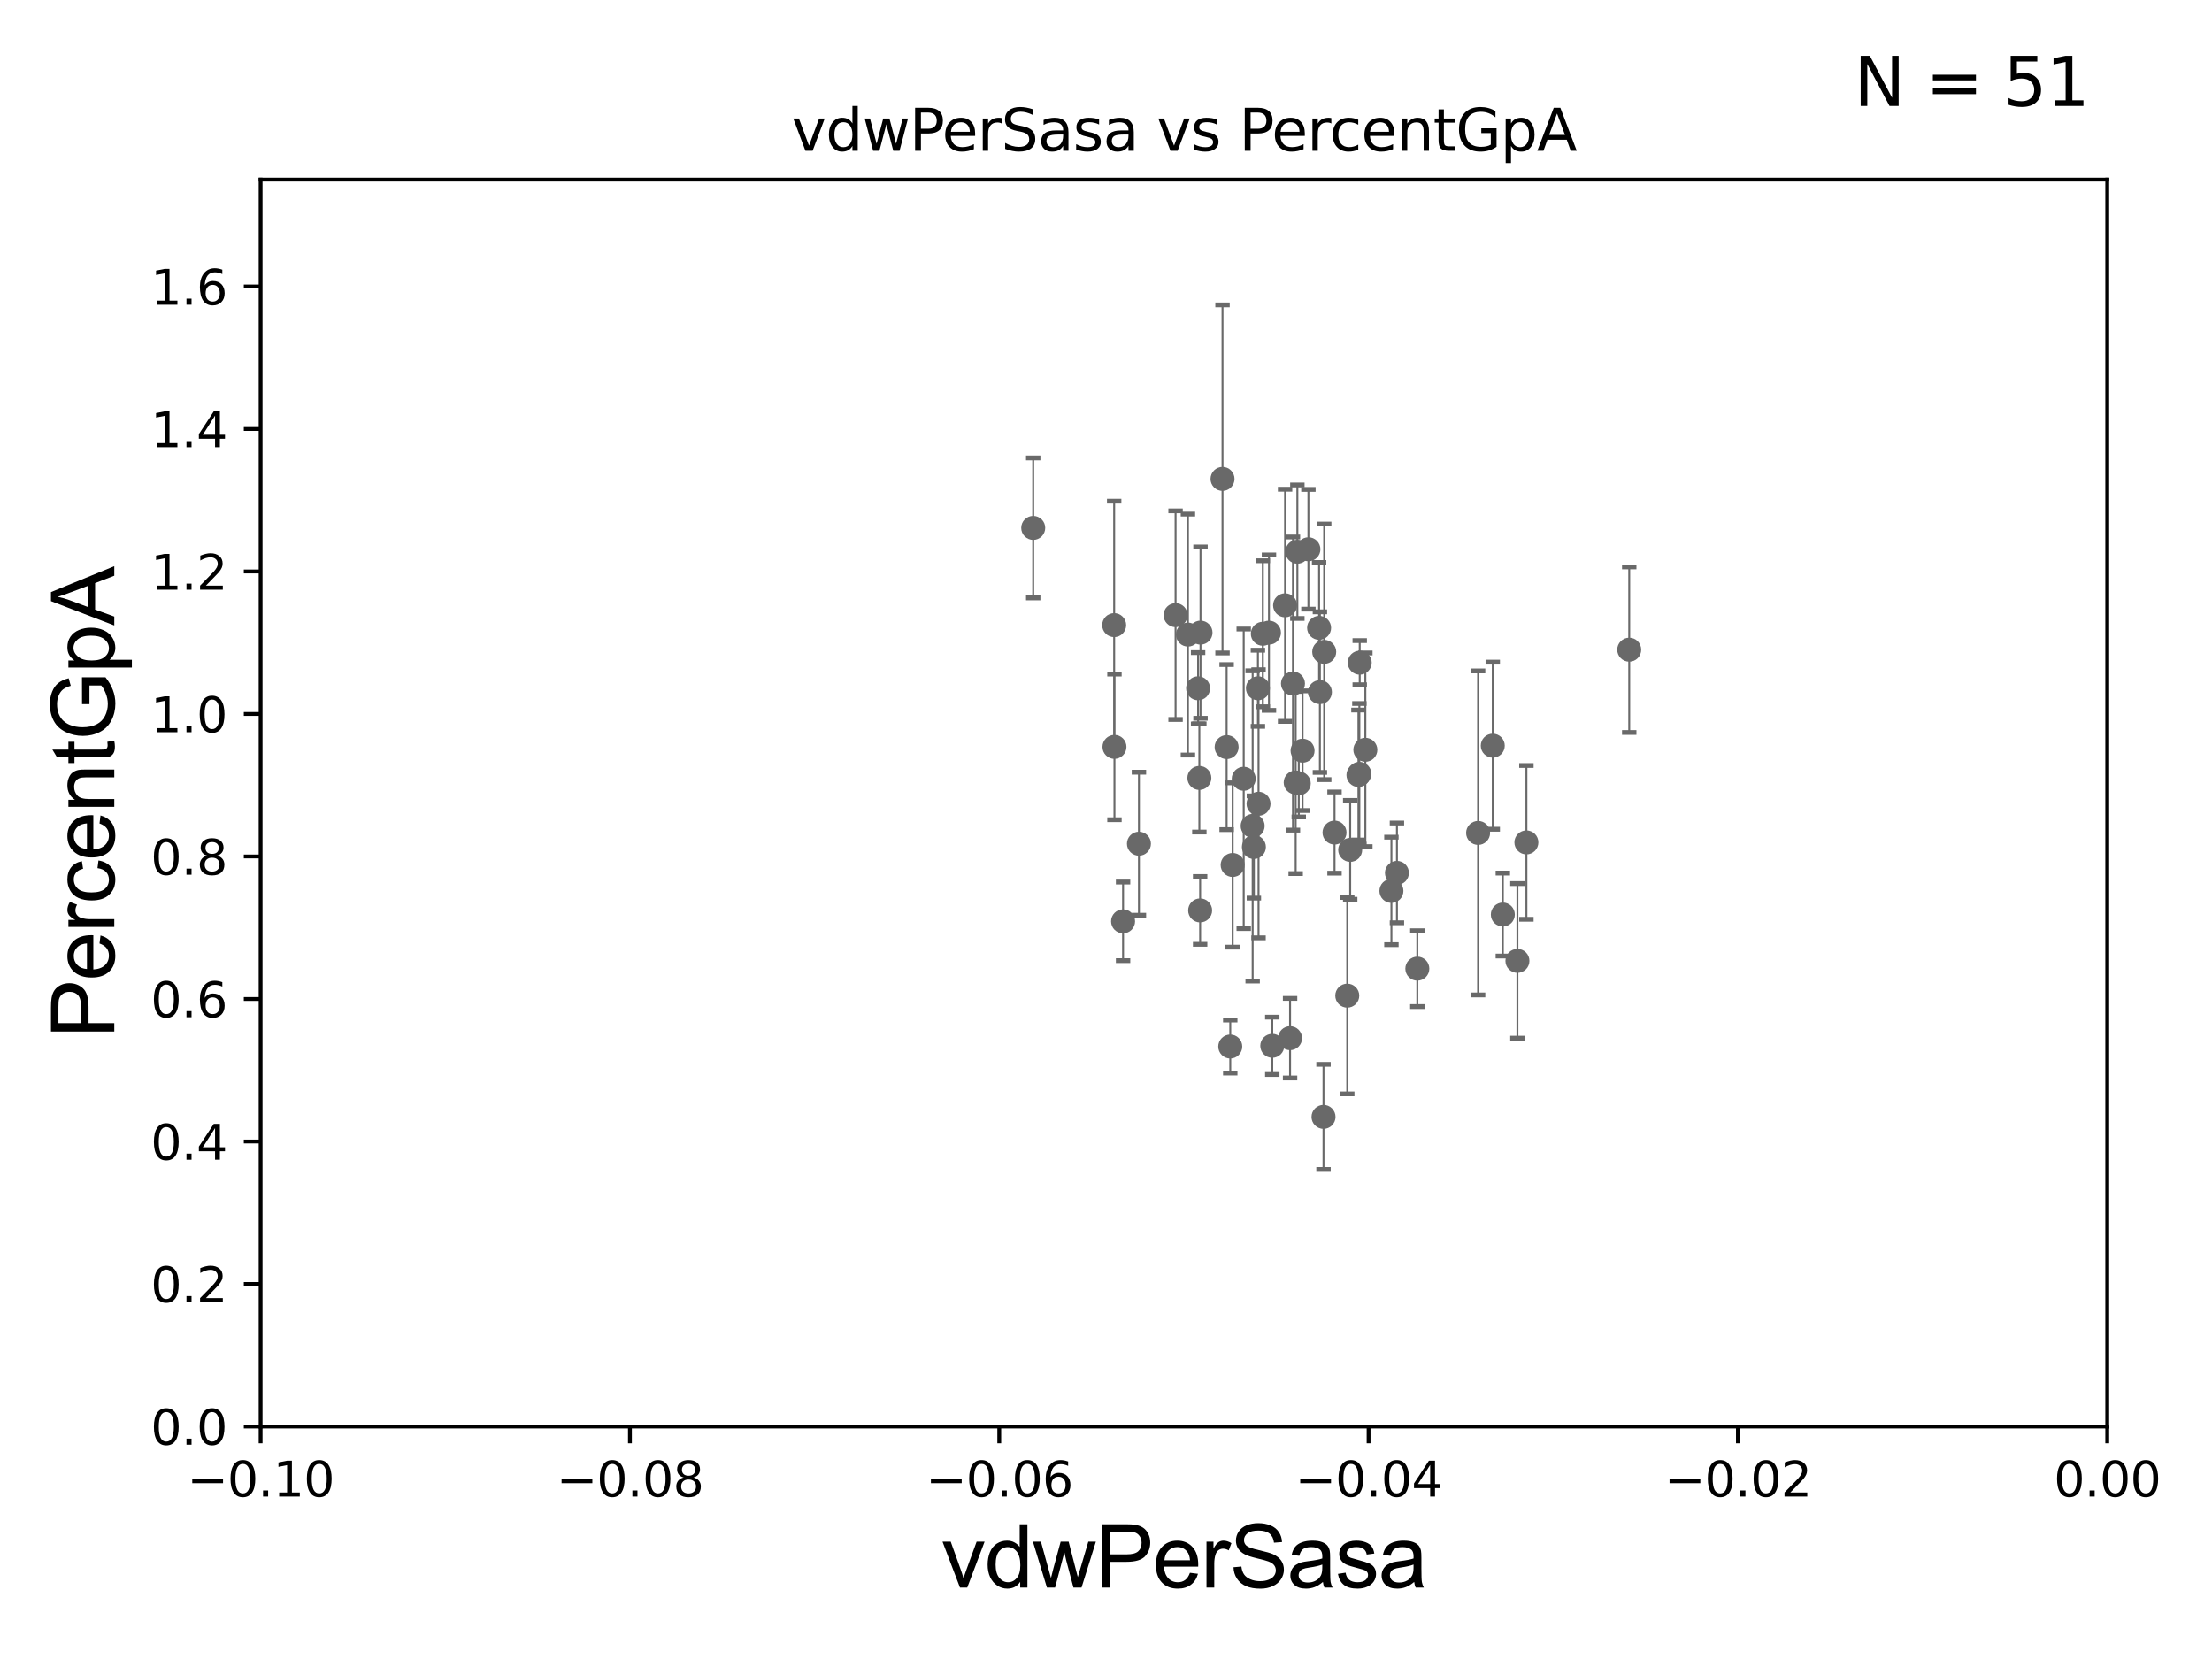 <?xml version="1.0" encoding="utf-8" standalone="no"?>
<!DOCTYPE svg PUBLIC "-//W3C//DTD SVG 1.1//EN"
  "http://www.w3.org/Graphics/SVG/1.1/DTD/svg11.dtd">
<svg xmlns:xlink="http://www.w3.org/1999/xlink" width="460.8pt" height="345.6pt" viewBox="0 0 460.8 345.6" xmlns="http://www.w3.org/2000/svg" version="1.1">
 <defs>
  <style type="text/css">*{stroke-linejoin: round; stroke-linecap: butt}</style>
 </defs>
 <g id="figure_1">
  <g id="patch_1">
   <path d="M 0 345.6 
L 460.8 345.6 
L 460.8 0 
L 0 0 
z
" style="fill: #ffffff"/>
  </g>
  <g id="axes_1">
   <g id="patch_2">
    <path d="M 54.29 297.16 
L 438.975 297.16 
L 438.975 37.411 
L 54.29 37.411 
z
" style="fill: #ffffff"/>
   </g>
   <g id="PathCollection_1">
    <defs>
     <path id="mb29afebb8b" d="M 0 1.118 
C 0.297 1.118 0.581 1 0.791 0.791 
C 1 0.581 1.118 0.297 1.118 0 
C 1.118 -0.297 1 -0.581 0.791 -0.791 
C 0.581 -1 0.297 -1.118 0 -1.118 
C -0.297 -1.118 -0.581 -1 -0.791 -0.791 
C -1 -0.581 -1.118 -0.297 -1.118 0 
C -1.118 0.297 -1 0.581 -0.791 0.791 
C -0.581 1 -0.297 1.118 0 1.118 
z
" style="stroke: #696969"/>
    </defs>
    <g clip-path="url(#pe836141c41)">
     <use xlink:href="#mb29afebb8b" x="262.049" y="143.379" style="fill: #696969; stroke: #696969"/>
     <use xlink:href="#mb29afebb8b" x="272.566" y="114.422" style="fill: #696969; stroke: #696969"/>
     <use xlink:href="#mb29afebb8b" x="261.208" y="176.448" style="fill: #696969; stroke: #696969"/>
     <use xlink:href="#mb29afebb8b" x="313.066" y="190.516" style="fill: #696969; stroke: #696969"/>
     <use xlink:href="#mb29afebb8b" x="265.038" y="217.86" style="fill: #696969; stroke: #696969"/>
     <use xlink:href="#mb29afebb8b" x="267.706" y="126.093" style="fill: #696969; stroke: #696969"/>
     <use xlink:href="#mb29afebb8b" x="269.914" y="163.003" style="fill: #696969; stroke: #696969"/>
     <use xlink:href="#mb29afebb8b" x="289.856" y="185.593" style="fill: #696969; stroke: #696969"/>
     <use xlink:href="#mb29afebb8b" x="270.555" y="163.202" style="fill: #696969; stroke: #696969"/>
     <use xlink:href="#mb29afebb8b" x="282.988" y="161.454" style="fill: #696969; stroke: #696969"/>
     <use xlink:href="#mb29afebb8b" x="249.847" y="162.059" style="fill: #696969; stroke: #696969"/>
     <use xlink:href="#mb29afebb8b" x="232.162" y="155.588" style="fill: #696969; stroke: #696969"/>
     <use xlink:href="#mb29afebb8b" x="250.01" y="189.654" style="fill: #696969; stroke: #696969"/>
     <use xlink:href="#mb29afebb8b" x="260.951" y="172.053" style="fill: #696969; stroke: #696969"/>
     <use xlink:href="#mb29afebb8b" x="307.915" y="173.512" style="fill: #696969; stroke: #696969"/>
     <use xlink:href="#mb29afebb8b" x="281.271" y="177.045" style="fill: #696969; stroke: #696969"/>
     <use xlink:href="#mb29afebb8b" x="316.106" y="200.163" style="fill: #696969; stroke: #696969"/>
     <use xlink:href="#mb29afebb8b" x="295.255" y="201.785" style="fill: #696969; stroke: #696969"/>
     <use xlink:href="#mb29afebb8b" x="284.428" y="156.194" style="fill: #696969; stroke: #696969"/>
     <use xlink:href="#mb29afebb8b" x="275.711" y="232.664" style="fill: #696969; stroke: #696969"/>
     <use xlink:href="#mb29afebb8b" x="317.977" y="175.487" style="fill: #696969; stroke: #696969"/>
     <use xlink:href="#mb29afebb8b" x="339.398" y="135.341" style="fill: #696969; stroke: #696969"/>
     <use xlink:href="#mb29afebb8b" x="310.969" y="155.338" style="fill: #696969; stroke: #696969"/>
     <use xlink:href="#mb29afebb8b" x="280.658" y="207.41" style="fill: #696969; stroke: #696969"/>
     <use xlink:href="#mb29afebb8b" x="283.254" y="138.048" style="fill: #696969; stroke: #696969"/>
     <use xlink:href="#mb29afebb8b" x="268.746" y="216.271" style="fill: #696969; stroke: #696969"/>
     <use xlink:href="#mb29afebb8b" x="274.793" y="130.79" style="fill: #696969; stroke: #696969"/>
     <use xlink:href="#mb29afebb8b" x="247.468" y="132.192" style="fill: #696969; stroke: #696969"/>
     <use xlink:href="#mb29afebb8b" x="283.182" y="161.202" style="fill: #696969; stroke: #696969"/>
     <use xlink:href="#mb29afebb8b" x="244.893" y="128.148" style="fill: #696969; stroke: #696969"/>
     <use xlink:href="#mb29afebb8b" x="249.586" y="143.381" style="fill: #696969; stroke: #696969"/>
     <use xlink:href="#mb29afebb8b" x="271.35" y="156.382" style="fill: #696969; stroke: #696969"/>
     <use xlink:href="#mb29afebb8b" x="270.264" y="114.931" style="fill: #696969; stroke: #696969"/>
     <use xlink:href="#mb29afebb8b" x="263.069" y="132.023" style="fill: #696969; stroke: #696969"/>
     <use xlink:href="#mb29afebb8b" x="215.239" y="109.972" style="fill: #696969; stroke: #696969"/>
     <use xlink:href="#mb29afebb8b" x="256.782" y="180.191" style="fill: #696969; stroke: #696969"/>
     <use xlink:href="#mb29afebb8b" x="278.004" y="173.439" style="fill: #696969; stroke: #696969"/>
     <use xlink:href="#mb29afebb8b" x="232.102" y="130.224" style="fill: #696969; stroke: #696969"/>
     <use xlink:href="#mb29afebb8b" x="262.177" y="167.44" style="fill: #696969; stroke: #696969"/>
     <use xlink:href="#mb29afebb8b" x="250.088" y="131.784" style="fill: #696969; stroke: #696969"/>
     <use xlink:href="#mb29afebb8b" x="291.007" y="181.837" style="fill: #696969; stroke: #696969"/>
     <use xlink:href="#mb29afebb8b" x="237.261" y="175.759" style="fill: #696969; stroke: #696969"/>
     <use xlink:href="#mb29afebb8b" x="256.286" y="218.008" style="fill: #696969; stroke: #696969"/>
     <use xlink:href="#mb29afebb8b" x="254.672" y="99.765" style="fill: #696969; stroke: #696969"/>
     <use xlink:href="#mb29afebb8b" x="259.089" y="162.23" style="fill: #696969; stroke: #696969"/>
     <use xlink:href="#mb29afebb8b" x="269.348" y="142.396" style="fill: #696969; stroke: #696969"/>
     <use xlink:href="#mb29afebb8b" x="233.956" y="191.928" style="fill: #696969; stroke: #696969"/>
     <use xlink:href="#mb29afebb8b" x="274.96" y="144.177" style="fill: #696969; stroke: #696969"/>
     <use xlink:href="#mb29afebb8b" x="255.53" y="155.633" style="fill: #696969; stroke: #696969"/>
     <use xlink:href="#mb29afebb8b" x="275.856" y="135.793" style="fill: #696969; stroke: #696969"/>
     <use xlink:href="#mb29afebb8b" x="264.349" y="131.79" style="fill: #696969; stroke: #696969"/>
    </g>
   </g>
   <g id="matplotlib.axis_1">
    <g id="xtick_1">
     <g id="line2d_1">
      <defs>
       <path id="mcfd589e544" d="M 0 0 
L 0 3.5 
" style="stroke: #000000; stroke-width: 0.8"/>
      </defs>
      <g>
       <use xlink:href="#mcfd589e544" x="54.29" y="297.16" style="stroke: #000000; stroke-width: 0.8"/>
      </g>
     </g>
     <g id="text_1">
      <!-- −0.10 -->
      <g transform="translate(38.967 311.758)scale(0.1 -0.1)">
       <defs>
        <path id="DejaVuSans-2212" d="M 678 2272 
L 4684 2272 
L 4684 1741 
L 678 1741 
L 678 2272 
z
" transform="scale(0.016)"/>
        <path id="DejaVuSans-30" d="M 2034 4250 
Q 1547 4250 1301 3770 
Q 1056 3291 1056 2328 
Q 1056 1369 1301 889 
Q 1547 409 2034 409 
Q 2525 409 2770 889 
Q 3016 1369 3016 2328 
Q 3016 3291 2770 3770 
Q 2525 4250 2034 4250 
z
M 2034 4750 
Q 2819 4750 3233 4129 
Q 3647 3509 3647 2328 
Q 3647 1150 3233 529 
Q 2819 -91 2034 -91 
Q 1250 -91 836 529 
Q 422 1150 422 2328 
Q 422 3509 836 4129 
Q 1250 4750 2034 4750 
z
" transform="scale(0.016)"/>
        <path id="DejaVuSans-2e" d="M 684 794 
L 1344 794 
L 1344 0 
L 684 0 
L 684 794 
z
" transform="scale(0.016)"/>
        <path id="DejaVuSans-31" d="M 794 531 
L 1825 531 
L 1825 4091 
L 703 3866 
L 703 4441 
L 1819 4666 
L 2450 4666 
L 2450 531 
L 3481 531 
L 3481 0 
L 794 0 
L 794 531 
z
" transform="scale(0.016)"/>
       </defs>
       <use xlink:href="#DejaVuSans-2212"/>
       <use xlink:href="#DejaVuSans-30" x="83.789"/>
       <use xlink:href="#DejaVuSans-2e" x="147.412"/>
       <use xlink:href="#DejaVuSans-31" x="179.199"/>
       <use xlink:href="#DejaVuSans-30" x="242.822"/>
      </g>
     </g>
    </g>
    <g id="xtick_2">
     <g id="line2d_2">
      <g>
       <use xlink:href="#mcfd589e544" x="131.227" y="297.16" style="stroke: #000000; stroke-width: 0.8"/>
      </g>
     </g>
     <g id="text_2">
      <!-- −0.08 -->
      <g transform="translate(115.904 311.758)scale(0.1 -0.1)">
       <defs>
        <path id="DejaVuSans-38" d="M 2034 2216 
Q 1584 2216 1326 1975 
Q 1069 1734 1069 1313 
Q 1069 891 1326 650 
Q 1584 409 2034 409 
Q 2484 409 2743 651 
Q 3003 894 3003 1313 
Q 3003 1734 2745 1975 
Q 2488 2216 2034 2216 
z
M 1403 2484 
Q 997 2584 770 2862 
Q 544 3141 544 3541 
Q 544 4100 942 4425 
Q 1341 4750 2034 4750 
Q 2731 4750 3128 4425 
Q 3525 4100 3525 3541 
Q 3525 3141 3298 2862 
Q 3072 2584 2669 2484 
Q 3125 2378 3379 2068 
Q 3634 1759 3634 1313 
Q 3634 634 3220 271 
Q 2806 -91 2034 -91 
Q 1263 -91 848 271 
Q 434 634 434 1313 
Q 434 1759 690 2068 
Q 947 2378 1403 2484 
z
M 1172 3481 
Q 1172 3119 1398 2916 
Q 1625 2713 2034 2713 
Q 2441 2713 2670 2916 
Q 2900 3119 2900 3481 
Q 2900 3844 2670 4047 
Q 2441 4250 2034 4250 
Q 1625 4250 1398 4047 
Q 1172 3844 1172 3481 
z
" transform="scale(0.016)"/>
       </defs>
       <use xlink:href="#DejaVuSans-2212"/>
       <use xlink:href="#DejaVuSans-30" x="83.789"/>
       <use xlink:href="#DejaVuSans-2e" x="147.412"/>
       <use xlink:href="#DejaVuSans-30" x="179.199"/>
       <use xlink:href="#DejaVuSans-38" x="242.822"/>
      </g>
     </g>
    </g>
    <g id="xtick_3">
     <g id="line2d_3">
      <g>
       <use xlink:href="#mcfd589e544" x="208.164" y="297.16" style="stroke: #000000; stroke-width: 0.8"/>
      </g>
     </g>
     <g id="text_3">
      <!-- −0.06 -->
      <g transform="translate(192.841 311.758)scale(0.1 -0.1)">
       <defs>
        <path id="DejaVuSans-36" d="M 2113 2584 
Q 1688 2584 1439 2293 
Q 1191 2003 1191 1497 
Q 1191 994 1439 701 
Q 1688 409 2113 409 
Q 2538 409 2786 701 
Q 3034 994 3034 1497 
Q 3034 2003 2786 2293 
Q 2538 2584 2113 2584 
z
M 3366 4563 
L 3366 3988 
Q 3128 4100 2886 4159 
Q 2644 4219 2406 4219 
Q 1781 4219 1451 3797 
Q 1122 3375 1075 2522 
Q 1259 2794 1537 2939 
Q 1816 3084 2150 3084 
Q 2853 3084 3261 2657 
Q 3669 2231 3669 1497 
Q 3669 778 3244 343 
Q 2819 -91 2113 -91 
Q 1303 -91 875 529 
Q 447 1150 447 2328 
Q 447 3434 972 4092 
Q 1497 4750 2381 4750 
Q 2619 4750 2861 4703 
Q 3103 4656 3366 4563 
z
" transform="scale(0.016)"/>
       </defs>
       <use xlink:href="#DejaVuSans-2212"/>
       <use xlink:href="#DejaVuSans-30" x="83.789"/>
       <use xlink:href="#DejaVuSans-2e" x="147.412"/>
       <use xlink:href="#DejaVuSans-30" x="179.199"/>
       <use xlink:href="#DejaVuSans-36" x="242.822"/>
      </g>
     </g>
    </g>
    <g id="xtick_4">
     <g id="line2d_4">
      <g>
       <use xlink:href="#mcfd589e544" x="285.101" y="297.16" style="stroke: #000000; stroke-width: 0.8"/>
      </g>
     </g>
     <g id="text_4">
      <!-- −0.04 -->
      <g transform="translate(269.778 311.758)scale(0.1 -0.1)">
       <defs>
        <path id="DejaVuSans-34" d="M 2419 4116 
L 825 1625 
L 2419 1625 
L 2419 4116 
z
M 2253 4666 
L 3047 4666 
L 3047 1625 
L 3713 1625 
L 3713 1100 
L 3047 1100 
L 3047 0 
L 2419 0 
L 2419 1100 
L 313 1100 
L 313 1709 
L 2253 4666 
z
" transform="scale(0.016)"/>
       </defs>
       <use xlink:href="#DejaVuSans-2212"/>
       <use xlink:href="#DejaVuSans-30" x="83.789"/>
       <use xlink:href="#DejaVuSans-2e" x="147.412"/>
       <use xlink:href="#DejaVuSans-30" x="179.199"/>
       <use xlink:href="#DejaVuSans-34" x="242.822"/>
      </g>
     </g>
    </g>
    <g id="xtick_5">
     <g id="line2d_5">
      <g>
       <use xlink:href="#mcfd589e544" x="362.038" y="297.16" style="stroke: #000000; stroke-width: 0.8"/>
      </g>
     </g>
     <g id="text_5">
      <!-- −0.02 -->
      <g transform="translate(346.715 311.758)scale(0.1 -0.1)">
       <defs>
        <path id="DejaVuSans-32" d="M 1228 531 
L 3431 531 
L 3431 0 
L 469 0 
L 469 531 
Q 828 903 1448 1529 
Q 2069 2156 2228 2338 
Q 2531 2678 2651 2914 
Q 2772 3150 2772 3378 
Q 2772 3750 2511 3984 
Q 2250 4219 1831 4219 
Q 1534 4219 1204 4116 
Q 875 4013 500 3803 
L 500 4441 
Q 881 4594 1212 4672 
Q 1544 4750 1819 4750 
Q 2544 4750 2975 4387 
Q 3406 4025 3406 3419 
Q 3406 3131 3298 2873 
Q 3191 2616 2906 2266 
Q 2828 2175 2409 1742 
Q 1991 1309 1228 531 
z
" transform="scale(0.016)"/>
       </defs>
       <use xlink:href="#DejaVuSans-2212"/>
       <use xlink:href="#DejaVuSans-30" x="83.789"/>
       <use xlink:href="#DejaVuSans-2e" x="147.412"/>
       <use xlink:href="#DejaVuSans-30" x="179.199"/>
       <use xlink:href="#DejaVuSans-32" x="242.822"/>
      </g>
     </g>
    </g>
    <g id="xtick_6">
     <g id="line2d_6">
      <g>
       <use xlink:href="#mcfd589e544" x="438.975" y="297.16" style="stroke: #000000; stroke-width: 0.8"/>
      </g>
     </g>
     <g id="text_6">
      <!-- 0.00 -->
      <g transform="translate(427.842 311.758)scale(0.1 -0.1)">
       <use xlink:href="#DejaVuSans-30"/>
       <use xlink:href="#DejaVuSans-2e" x="63.623"/>
       <use xlink:href="#DejaVuSans-30" x="95.41"/>
       <use xlink:href="#DejaVuSans-30" x="159.033"/>
      </g>
     </g>
    </g>
    <g id="text_7">
     <!-- vdwPerSasa -->
     <g transform="translate(196.11 330.722)scale(0.18 -0.18)">
      <defs>
       <path id="ArialMT-76" d="M 1344 0 
L 81 3319 
L 675 3319 
L 1388 1331 
Q 1503 1009 1600 663 
Q 1675 925 1809 1294 
L 2547 3319 
L 3125 3319 
L 1869 0 
L 1344 0 
z
" transform="scale(0.016)"/>
       <path id="ArialMT-64" d="M 2575 0 
L 2575 419 
Q 2259 -75 1647 -75 
Q 1250 -75 917 144 
Q 584 363 401 755 
Q 219 1147 219 1656 
Q 219 2153 384 2558 
Q 550 2963 881 3178 
Q 1213 3394 1622 3394 
Q 1922 3394 2156 3267 
Q 2391 3141 2538 2938 
L 2538 4581 
L 3097 4581 
L 3097 0 
L 2575 0 
z
M 797 1656 
Q 797 1019 1065 703 
Q 1334 388 1700 388 
Q 2069 388 2326 689 
Q 2584 991 2584 1609 
Q 2584 2291 2321 2609 
Q 2059 2928 1675 2928 
Q 1300 2928 1048 2622 
Q 797 2316 797 1656 
z
" transform="scale(0.016)"/>
       <path id="ArialMT-77" d="M 1034 0 
L 19 3319 
L 600 3319 
L 1128 1403 
L 1325 691 
Q 1338 744 1497 1375 
L 2025 3319 
L 2603 3319 
L 3100 1394 
L 3266 759 
L 3456 1400 
L 4025 3319 
L 4572 3319 
L 3534 0 
L 2950 0 
L 2422 1988 
L 2294 2553 
L 1622 0 
L 1034 0 
z
" transform="scale(0.016)"/>
       <path id="ArialMT-50" d="M 494 0 
L 494 4581 
L 2222 4581 
Q 2678 4581 2919 4538 
Q 3256 4481 3484 4323 
Q 3713 4166 3852 3881 
Q 3991 3597 3991 3256 
Q 3991 2672 3619 2267 
Q 3247 1863 2275 1863 
L 1100 1863 
L 1100 0 
L 494 0 
z
M 1100 2403 
L 2284 2403 
Q 2872 2403 3119 2622 
Q 3366 2841 3366 3238 
Q 3366 3525 3220 3729 
Q 3075 3934 2838 4000 
Q 2684 4041 2272 4041 
L 1100 4041 
L 1100 2403 
z
" transform="scale(0.016)"/>
       <path id="ArialMT-65" d="M 2694 1069 
L 3275 997 
Q 3138 488 2766 206 
Q 2394 -75 1816 -75 
Q 1088 -75 661 373 
Q 234 822 234 1631 
Q 234 2469 665 2931 
Q 1097 3394 1784 3394 
Q 2450 3394 2872 2941 
Q 3294 2488 3294 1666 
Q 3294 1616 3291 1516 
L 816 1516 
Q 847 969 1125 678 
Q 1403 388 1819 388 
Q 2128 388 2347 550 
Q 2566 713 2694 1069 
z
M 847 1978 
L 2700 1978 
Q 2663 2397 2488 2606 
Q 2219 2931 1791 2931 
Q 1403 2931 1139 2672 
Q 875 2413 847 1978 
z
" transform="scale(0.016)"/>
       <path id="ArialMT-72" d="M 416 0 
L 416 3319 
L 922 3319 
L 922 2816 
Q 1116 3169 1280 3281 
Q 1444 3394 1641 3394 
Q 1925 3394 2219 3213 
L 2025 2691 
Q 1819 2813 1613 2813 
Q 1428 2813 1281 2702 
Q 1134 2591 1072 2394 
Q 978 2094 978 1738 
L 978 0 
L 416 0 
z
" transform="scale(0.016)"/>
       <path id="ArialMT-53" d="M 288 1472 
L 859 1522 
Q 900 1178 1048 958 
Q 1197 738 1509 602 
Q 1822 466 2213 466 
Q 2559 466 2825 569 
Q 3091 672 3220 851 
Q 3350 1031 3350 1244 
Q 3350 1459 3225 1620 
Q 3100 1781 2813 1891 
Q 2628 1963 1997 2114 
Q 1366 2266 1113 2400 
Q 784 2572 623 2826 
Q 463 3081 463 3397 
Q 463 3744 659 4045 
Q 856 4347 1234 4503 
Q 1613 4659 2075 4659 
Q 2584 4659 2973 4495 
Q 3363 4331 3572 4012 
Q 3781 3694 3797 3291 
L 3216 3247 
Q 3169 3681 2898 3903 
Q 2628 4125 2100 4125 
Q 1550 4125 1298 3923 
Q 1047 3722 1047 3438 
Q 1047 3191 1225 3031 
Q 1400 2872 2139 2705 
Q 2878 2538 3153 2413 
Q 3553 2228 3743 1945 
Q 3934 1663 3934 1294 
Q 3934 928 3725 604 
Q 3516 281 3123 101 
Q 2731 -78 2241 -78 
Q 1619 -78 1198 103 
Q 778 284 539 648 
Q 300 1013 288 1472 
z
" transform="scale(0.016)"/>
       <path id="ArialMT-61" d="M 2588 409 
Q 2275 144 1986 34 
Q 1697 -75 1366 -75 
Q 819 -75 525 192 
Q 231 459 231 875 
Q 231 1119 342 1320 
Q 453 1522 633 1644 
Q 813 1766 1038 1828 
Q 1203 1872 1538 1913 
Q 2219 1994 2541 2106 
Q 2544 2222 2544 2253 
Q 2544 2597 2384 2738 
Q 2169 2928 1744 2928 
Q 1347 2928 1158 2789 
Q 969 2650 878 2297 
L 328 2372 
Q 403 2725 575 2942 
Q 747 3159 1072 3276 
Q 1397 3394 1825 3394 
Q 2250 3394 2515 3294 
Q 2781 3194 2906 3042 
Q 3031 2891 3081 2659 
Q 3109 2516 3109 2141 
L 3109 1391 
Q 3109 606 3145 398 
Q 3181 191 3288 0 
L 2700 0 
Q 2613 175 2588 409 
z
M 2541 1666 
Q 2234 1541 1622 1453 
Q 1275 1403 1131 1340 
Q 988 1278 909 1158 
Q 831 1038 831 891 
Q 831 666 1001 516 
Q 1172 366 1500 366 
Q 1825 366 2078 508 
Q 2331 650 2450 897 
Q 2541 1088 2541 1459 
L 2541 1666 
z
" transform="scale(0.016)"/>
       <path id="ArialMT-73" d="M 197 991 
L 753 1078 
Q 800 744 1014 566 
Q 1228 388 1613 388 
Q 2000 388 2187 545 
Q 2375 703 2375 916 
Q 2375 1106 2209 1216 
Q 2094 1291 1634 1406 
Q 1016 1563 777 1677 
Q 538 1791 414 1992 
Q 291 2194 291 2438 
Q 291 2659 392 2848 
Q 494 3038 669 3163 
Q 800 3259 1026 3326 
Q 1253 3394 1513 3394 
Q 1903 3394 2198 3281 
Q 2494 3169 2634 2976 
Q 2775 2784 2828 2463 
L 2278 2388 
Q 2241 2644 2061 2787 
Q 1881 2931 1553 2931 
Q 1166 2931 1000 2803 
Q 834 2675 834 2503 
Q 834 2394 903 2306 
Q 972 2216 1119 2156 
Q 1203 2125 1616 2013 
Q 2213 1853 2448 1751 
Q 2684 1650 2818 1456 
Q 2953 1263 2953 975 
Q 2953 694 2789 445 
Q 2625 197 2315 61 
Q 2006 -75 1616 -75 
Q 969 -75 630 194 
Q 291 463 197 991 
z
" transform="scale(0.016)"/>
      </defs>
      <use xlink:href="#ArialMT-76"/>
      <use xlink:href="#ArialMT-64" x="50"/>
      <use xlink:href="#ArialMT-77" x="105.615"/>
      <use xlink:href="#ArialMT-50" x="177.832"/>
      <use xlink:href="#ArialMT-65" x="244.531"/>
      <use xlink:href="#ArialMT-72" x="300.146"/>
      <use xlink:href="#ArialMT-53" x="333.447"/>
      <use xlink:href="#ArialMT-61" x="400.146"/>
      <use xlink:href="#ArialMT-73" x="455.762"/>
      <use xlink:href="#ArialMT-61" x="505.762"/>
     </g>
    </g>
   </g>
   <g id="matplotlib.axis_2">
    <g id="ytick_1">
     <g id="line2d_7">
      <defs>
       <path id="m1c20fc3053" d="M 0 0 
L -3.5 0 
" style="stroke: #000000; stroke-width: 0.8"/>
      </defs>
      <g>
       <use xlink:href="#m1c20fc3053" x="54.29" y="297.16" style="stroke: #000000; stroke-width: 0.8"/>
      </g>
     </g>
     <g id="text_8">
      <!-- 0.0 -->
      <g transform="translate(31.387 300.959)scale(0.1 -0.1)">
       <use xlink:href="#DejaVuSans-30"/>
       <use xlink:href="#DejaVuSans-2e" x="63.623"/>
       <use xlink:href="#DejaVuSans-30" x="95.41"/>
      </g>
     </g>
    </g>
    <g id="ytick_2">
     <g id="line2d_8">
      <g>
       <use xlink:href="#m1c20fc3053" x="54.29" y="267.474" style="stroke: #000000; stroke-width: 0.8"/>
      </g>
     </g>
     <g id="text_9">
      <!-- 0.2 -->
      <g transform="translate(31.387 271.274)scale(0.1 -0.1)">
       <use xlink:href="#DejaVuSans-30"/>
       <use xlink:href="#DejaVuSans-2e" x="63.623"/>
       <use xlink:href="#DejaVuSans-32" x="95.41"/>
      </g>
     </g>
    </g>
    <g id="ytick_3">
     <g id="line2d_9">
      <g>
       <use xlink:href="#m1c20fc3053" x="54.29" y="237.789" style="stroke: #000000; stroke-width: 0.8"/>
      </g>
     </g>
     <g id="text_10">
      <!-- 0.4 -->
      <g transform="translate(31.387 241.588)scale(0.1 -0.1)">
       <use xlink:href="#DejaVuSans-30"/>
       <use xlink:href="#DejaVuSans-2e" x="63.623"/>
       <use xlink:href="#DejaVuSans-34" x="95.41"/>
      </g>
     </g>
    </g>
    <g id="ytick_4">
     <g id="line2d_10">
      <g>
       <use xlink:href="#m1c20fc3053" x="54.29" y="208.103" style="stroke: #000000; stroke-width: 0.8"/>
      </g>
     </g>
     <g id="text_11">
      <!-- 0.6 -->
      <g transform="translate(31.387 211.902)scale(0.1 -0.1)">
       <use xlink:href="#DejaVuSans-30"/>
       <use xlink:href="#DejaVuSans-2e" x="63.623"/>
       <use xlink:href="#DejaVuSans-36" x="95.41"/>
      </g>
     </g>
    </g>
    <g id="ytick_5">
     <g id="line2d_11">
      <g>
       <use xlink:href="#m1c20fc3053" x="54.29" y="178.418" style="stroke: #000000; stroke-width: 0.8"/>
      </g>
     </g>
     <g id="text_12">
      <!-- 0.8 -->
      <g transform="translate(31.387 182.217)scale(0.1 -0.1)">
       <use xlink:href="#DejaVuSans-30"/>
       <use xlink:href="#DejaVuSans-2e" x="63.623"/>
       <use xlink:href="#DejaVuSans-38" x="95.41"/>
      </g>
     </g>
    </g>
    <g id="ytick_6">
     <g id="line2d_12">
      <g>
       <use xlink:href="#m1c20fc3053" x="54.29" y="148.732" style="stroke: #000000; stroke-width: 0.8"/>
      </g>
     </g>
     <g id="text_13">
      <!-- 1.0 -->
      <g transform="translate(31.387 152.531)scale(0.1 -0.1)">
       <use xlink:href="#DejaVuSans-31"/>
       <use xlink:href="#DejaVuSans-2e" x="63.623"/>
       <use xlink:href="#DejaVuSans-30" x="95.41"/>
      </g>
     </g>
    </g>
    <g id="ytick_7">
     <g id="line2d_13">
      <g>
       <use xlink:href="#m1c20fc3053" x="54.29" y="119.047" style="stroke: #000000; stroke-width: 0.8"/>
      </g>
     </g>
     <g id="text_14">
      <!-- 1.2 -->
      <g transform="translate(31.387 122.846)scale(0.1 -0.1)">
       <use xlink:href="#DejaVuSans-31"/>
       <use xlink:href="#DejaVuSans-2e" x="63.623"/>
       <use xlink:href="#DejaVuSans-32" x="95.41"/>
      </g>
     </g>
    </g>
    <g id="ytick_8">
     <g id="line2d_14">
      <g>
       <use xlink:href="#m1c20fc3053" x="54.29" y="89.361" style="stroke: #000000; stroke-width: 0.8"/>
      </g>
     </g>
     <g id="text_15">
      <!-- 1.4 -->
      <g transform="translate(31.387 93.16)scale(0.1 -0.1)">
       <use xlink:href="#DejaVuSans-31"/>
       <use xlink:href="#DejaVuSans-2e" x="63.623"/>
       <use xlink:href="#DejaVuSans-34" x="95.41"/>
      </g>
     </g>
    </g>
    <g id="ytick_9">
     <g id="line2d_15">
      <g>
       <use xlink:href="#m1c20fc3053" x="54.29" y="59.675" style="stroke: #000000; stroke-width: 0.8"/>
      </g>
     </g>
     <g id="text_16">
      <!-- 1.6 -->
      <g transform="translate(31.387 63.475)scale(0.1 -0.1)">
       <use xlink:href="#DejaVuSans-31"/>
       <use xlink:href="#DejaVuSans-2e" x="63.623"/>
       <use xlink:href="#DejaVuSans-36" x="95.41"/>
      </g>
     </g>
    </g>
    <g id="text_17">
     <!-- PercentGpA -->
     <g transform="translate(23.809 216.309)rotate(-90)scale(0.18 -0.18)">
      <defs>
       <path id="ArialMT-63" d="M 2588 1216 
L 3141 1144 
Q 3050 572 2676 248 
Q 2303 -75 1759 -75 
Q 1078 -75 664 370 
Q 250 816 250 1647 
Q 250 2184 428 2587 
Q 606 2991 970 3192 
Q 1334 3394 1763 3394 
Q 2303 3394 2647 3120 
Q 2991 2847 3088 2344 
L 2541 2259 
Q 2463 2594 2264 2762 
Q 2066 2931 1784 2931 
Q 1359 2931 1093 2626 
Q 828 2322 828 1663 
Q 828 994 1084 691 
Q 1341 388 1753 388 
Q 2084 388 2306 591 
Q 2528 794 2588 1216 
z
" transform="scale(0.016)"/>
       <path id="ArialMT-6e" d="M 422 0 
L 422 3319 
L 928 3319 
L 928 2847 
Q 1294 3394 1984 3394 
Q 2284 3394 2536 3286 
Q 2788 3178 2913 3003 
Q 3038 2828 3088 2588 
Q 3119 2431 3119 2041 
L 3119 0 
L 2556 0 
L 2556 2019 
Q 2556 2363 2490 2533 
Q 2425 2703 2258 2804 
Q 2091 2906 1866 2906 
Q 1506 2906 1245 2678 
Q 984 2450 984 1813 
L 984 0 
L 422 0 
z
" transform="scale(0.016)"/>
       <path id="ArialMT-74" d="M 1650 503 
L 1731 6 
Q 1494 -44 1306 -44 
Q 1000 -44 831 53 
Q 663 150 594 308 
Q 525 466 525 972 
L 525 2881 
L 113 2881 
L 113 3319 
L 525 3319 
L 525 4141 
L 1084 4478 
L 1084 3319 
L 1650 3319 
L 1650 2881 
L 1084 2881 
L 1084 941 
Q 1084 700 1114 631 
Q 1144 563 1211 522 
Q 1278 481 1403 481 
Q 1497 481 1650 503 
z
" transform="scale(0.016)"/>
       <path id="ArialMT-47" d="M 2638 1797 
L 2638 2334 
L 4578 2338 
L 4578 638 
Q 4131 281 3656 101 
Q 3181 -78 2681 -78 
Q 2006 -78 1454 211 
Q 903 500 622 1047 
Q 341 1594 341 2269 
Q 341 2938 620 3517 
Q 900 4097 1425 4378 
Q 1950 4659 2634 4659 
Q 3131 4659 3532 4498 
Q 3934 4338 4162 4050 
Q 4391 3763 4509 3300 
L 3963 3150 
Q 3859 3500 3706 3700 
Q 3553 3900 3268 4020 
Q 2984 4141 2638 4141 
Q 2222 4141 1919 4014 
Q 1616 3888 1430 3681 
Q 1244 3475 1141 3228 
Q 966 2803 966 2306 
Q 966 1694 1177 1281 
Q 1388 869 1791 669 
Q 2194 469 2647 469 
Q 3041 469 3416 620 
Q 3791 772 3984 944 
L 3984 1797 
L 2638 1797 
z
" transform="scale(0.016)"/>
       <path id="ArialMT-70" d="M 422 -1272 
L 422 3319 
L 934 3319 
L 934 2888 
Q 1116 3141 1344 3267 
Q 1572 3394 1897 3394 
Q 2322 3394 2647 3175 
Q 2972 2956 3137 2557 
Q 3303 2159 3303 1684 
Q 3303 1175 3120 767 
Q 2938 359 2589 142 
Q 2241 -75 1856 -75 
Q 1575 -75 1351 44 
Q 1128 163 984 344 
L 984 -1272 
L 422 -1272 
z
M 931 1641 
Q 931 1000 1190 694 
Q 1450 388 1819 388 
Q 2194 388 2461 705 
Q 2728 1022 2728 1688 
Q 2728 2322 2467 2637 
Q 2206 2953 1844 2953 
Q 1484 2953 1207 2617 
Q 931 2281 931 1641 
z
" transform="scale(0.016)"/>
       <path id="ArialMT-41" d="M -9 0 
L 1750 4581 
L 2403 4581 
L 4278 0 
L 3588 0 
L 3053 1388 
L 1138 1388 
L 634 0 
L -9 0 
z
M 1313 1881 
L 2866 1881 
L 2388 3150 
Q 2169 3728 2063 4100 
Q 1975 3659 1816 3225 
L 1313 1881 
z
" transform="scale(0.016)"/>
      </defs>
      <use xlink:href="#ArialMT-50"/>
      <use xlink:href="#ArialMT-65" x="66.699"/>
      <use xlink:href="#ArialMT-72" x="122.314"/>
      <use xlink:href="#ArialMT-63" x="155.615"/>
      <use xlink:href="#ArialMT-65" x="205.615"/>
      <use xlink:href="#ArialMT-6e" x="261.23"/>
      <use xlink:href="#ArialMT-74" x="316.846"/>
      <use xlink:href="#ArialMT-47" x="344.629"/>
      <use xlink:href="#ArialMT-70" x="422.412"/>
      <use xlink:href="#ArialMT-41" x="478.027"/>
     </g>
    </g>
   </g>
   <g id="LineCollection_1">
    <path d="M 262.049 151.307 
L 262.049 135.451 
" clip-path="url(#pe836141c41)" style="fill: none; stroke: #696969; stroke-width: 0.4"/>
    <path d="M 272.566 126.892 
L 272.566 101.952 
" clip-path="url(#pe836141c41)" style="fill: none; stroke: #696969; stroke-width: 0.4"/>
    <path d="M 261.208 187.094 
L 261.208 165.802 
" clip-path="url(#pe836141c41)" style="fill: none; stroke: #696969; stroke-width: 0.4"/>
    <path d="M 313.066 199.155 
L 313.066 181.876 
" clip-path="url(#pe836141c41)" style="fill: none; stroke: #696969; stroke-width: 0.4"/>
    <path d="M 265.038 223.832 
L 265.038 211.887 
" clip-path="url(#pe836141c41)" style="fill: none; stroke: #696969; stroke-width: 0.4"/>
    <path d="M 267.706 150.271 
L 267.706 101.915 
" clip-path="url(#pe836141c41)" style="fill: none; stroke: #696969; stroke-width: 0.4"/>
    <path d="M 269.914 181.976 
L 269.914 144.03 
" clip-path="url(#pe836141c41)" style="fill: none; stroke: #696969; stroke-width: 0.4"/>
    <path d="M 289.856 196.786 
L 289.856 174.4 
" clip-path="url(#pe836141c41)" style="fill: none; stroke: #696969; stroke-width: 0.4"/>
    <path d="M 270.555 170.185 
L 270.555 156.219 
" clip-path="url(#pe836141c41)" style="fill: none; stroke: #696969; stroke-width: 0.4"/>
    <path d="M 282.988 174.992 
L 282.988 147.916 
" clip-path="url(#pe836141c41)" style="fill: none; stroke: #696969; stroke-width: 0.4"/>
    <path d="M 249.847 173.326 
L 249.847 150.793 
" clip-path="url(#pe836141c41)" style="fill: none; stroke: #696969; stroke-width: 0.4"/>
    <path d="M 232.162 170.757 
L 232.162 140.42 
" clip-path="url(#pe836141c41)" style="fill: none; stroke: #696969; stroke-width: 0.4"/>
    <path d="M 250.01 196.715 
L 250.01 182.594 
" clip-path="url(#pe836141c41)" style="fill: none; stroke: #696969; stroke-width: 0.4"/>
    <path d="M 260.951 204.366 
L 260.951 139.74 
" clip-path="url(#pe836141c41)" style="fill: none; stroke: #696969; stroke-width: 0.4"/>
    <path d="M 307.915 207.261 
L 307.915 139.763 
" clip-path="url(#pe836141c41)" style="fill: none; stroke: #696969; stroke-width: 0.4"/>
    <path d="M 281.271 187.341 
L 281.271 166.748 
" clip-path="url(#pe836141c41)" style="fill: none; stroke: #696969; stroke-width: 0.4"/>
    <path d="M 316.106 216.264 
L 316.106 184.061 
" clip-path="url(#pe836141c41)" style="fill: none; stroke: #696969; stroke-width: 0.4"/>
    <path d="M 295.255 209.681 
L 295.255 193.888 
" clip-path="url(#pe836141c41)" style="fill: none; stroke: #696969; stroke-width: 0.4"/>
    <path d="M 284.428 176.368 
L 284.428 136.02 
" clip-path="url(#pe836141c41)" style="fill: none; stroke: #696969; stroke-width: 0.4"/>
    <path d="M 275.711 243.612 
L 275.711 221.716 
" clip-path="url(#pe836141c41)" style="fill: none; stroke: #696969; stroke-width: 0.4"/>
    <path d="M 317.977 191.506 
L 317.977 159.469 
" clip-path="url(#pe836141c41)" style="fill: none; stroke: #696969; stroke-width: 0.4"/>
    <path d="M 339.398 152.589 
L 339.398 118.093 
" clip-path="url(#pe836141c41)" style="fill: none; stroke: #696969; stroke-width: 0.4"/>
    <path d="M 310.969 172.743 
L 310.969 137.932 
" clip-path="url(#pe836141c41)" style="fill: none; stroke: #696969; stroke-width: 0.4"/>
    <path d="M 280.658 227.872 
L 280.658 186.948 
" clip-path="url(#pe836141c41)" style="fill: none; stroke: #696969; stroke-width: 0.4"/>
    <path d="M 283.254 142.649 
L 283.254 133.446 
" clip-path="url(#pe836141c41)" style="fill: none; stroke: #696969; stroke-width: 0.4"/>
    <path d="M 268.746 224.565 
L 268.746 207.977 
" clip-path="url(#pe836141c41)" style="fill: none; stroke: #696969; stroke-width: 0.4"/>
    <path d="M 274.793 144.41 
L 274.793 117.171 
" clip-path="url(#pe836141c41)" style="fill: none; stroke: #696969; stroke-width: 0.4"/>
    <path d="M 247.468 157.286 
L 247.468 107.097 
" clip-path="url(#pe836141c41)" style="fill: none; stroke: #696969; stroke-width: 0.4"/>
    <path d="M 283.182 175.847 
L 283.182 146.557 
" clip-path="url(#pe836141c41)" style="fill: none; stroke: #696969; stroke-width: 0.4"/>
    <path d="M 244.893 149.875 
L 244.893 106.421 
" clip-path="url(#pe836141c41)" style="fill: none; stroke: #696969; stroke-width: 0.4"/>
    <path d="M 249.586 150.815 
L 249.586 135.946 
" clip-path="url(#pe836141c41)" style="fill: none; stroke: #696969; stroke-width: 0.4"/>
    <path d="M 271.35 168.844 
L 271.35 143.921 
" clip-path="url(#pe836141c41)" style="fill: none; stroke: #696969; stroke-width: 0.4"/>
    <path d="M 270.264 128.833 
L 270.264 101.029 
" clip-path="url(#pe836141c41)" style="fill: none; stroke: #696969; stroke-width: 0.4"/>
    <path d="M 263.069 147.234 
L 263.069 116.812 
" clip-path="url(#pe836141c41)" style="fill: none; stroke: #696969; stroke-width: 0.4"/>
    <path d="M 215.239 124.553 
L 215.239 95.392 
" clip-path="url(#pe836141c41)" style="fill: none; stroke: #696969; stroke-width: 0.4"/>
    <path d="M 256.782 197.301 
L 256.782 163.081 
" clip-path="url(#pe836141c41)" style="fill: none; stroke: #696969; stroke-width: 0.4"/>
    <path d="M 278.004 181.889 
L 278.004 164.988 
" clip-path="url(#pe836141c41)" style="fill: none; stroke: #696969; stroke-width: 0.4"/>
    <path d="M 232.102 156.04 
L 232.102 104.408 
" clip-path="url(#pe836141c41)" style="fill: none; stroke: #696969; stroke-width: 0.4"/>
    <path d="M 262.177 195.368 
L 262.177 139.512 
" clip-path="url(#pe836141c41)" style="fill: none; stroke: #696969; stroke-width: 0.4"/>
    <path d="M 250.088 149.626 
L 250.088 113.942 
" clip-path="url(#pe836141c41)" style="fill: none; stroke: #696969; stroke-width: 0.4"/>
    <path d="M 291.007 192.225 
L 291.007 171.449 
" clip-path="url(#pe836141c41)" style="fill: none; stroke: #696969; stroke-width: 0.4"/>
    <path d="M 237.261 190.657 
L 237.261 160.86 
" clip-path="url(#pe836141c41)" style="fill: none; stroke: #696969; stroke-width: 0.4"/>
    <path d="M 256.286 223.535 
L 256.286 212.482 
" clip-path="url(#pe836141c41)" style="fill: none; stroke: #696969; stroke-width: 0.4"/>
    <path d="M 254.672 136.021 
L 254.672 63.509 
" clip-path="url(#pe836141c41)" style="fill: none; stroke: #696969; stroke-width: 0.4"/>
    <path d="M 259.089 193.428 
L 259.089 131.032 
" clip-path="url(#pe836141c41)" style="fill: none; stroke: #696969; stroke-width: 0.4"/>
    <path d="M 269.348 172.928 
L 269.348 111.863 
" clip-path="url(#pe836141c41)" style="fill: none; stroke: #696969; stroke-width: 0.4"/>
    <path d="M 233.956 200.113 
L 233.956 183.744 
" clip-path="url(#pe836141c41)" style="fill: none; stroke: #696969; stroke-width: 0.4"/>
    <path d="M 274.96 160.901 
L 274.96 127.453 
" clip-path="url(#pe836141c41)" style="fill: none; stroke: #696969; stroke-width: 0.4"/>
    <path d="M 255.53 172.826 
L 255.53 138.441 
" clip-path="url(#pe836141c41)" style="fill: none; stroke: #696969; stroke-width: 0.4"/>
    <path d="M 275.856 162.411 
L 275.856 109.175 
" clip-path="url(#pe836141c41)" style="fill: none; stroke: #696969; stroke-width: 0.4"/>
    <path d="M 264.349 147.978 
L 264.349 115.602 
" clip-path="url(#pe836141c41)" style="fill: none; stroke: #696969; stroke-width: 0.4"/>
   </g>
   <g id="line2d_16">
    <defs>
     <path id="m64913700be" d="M 1.5 0 
L -1.5 -0 
" style="stroke: #696969"/>
    </defs>
    <g clip-path="url(#pe836141c41)">
     <use xlink:href="#m64913700be" x="262.049" y="151.307" style="fill: #696969; stroke: #696969"/>
     <use xlink:href="#m64913700be" x="272.566" y="126.892" style="fill: #696969; stroke: #696969"/>
     <use xlink:href="#m64913700be" x="261.208" y="187.094" style="fill: #696969; stroke: #696969"/>
     <use xlink:href="#m64913700be" x="313.066" y="199.155" style="fill: #696969; stroke: #696969"/>
     <use xlink:href="#m64913700be" x="265.038" y="223.832" style="fill: #696969; stroke: #696969"/>
     <use xlink:href="#m64913700be" x="267.706" y="150.271" style="fill: #696969; stroke: #696969"/>
     <use xlink:href="#m64913700be" x="269.914" y="181.976" style="fill: #696969; stroke: #696969"/>
     <use xlink:href="#m64913700be" x="289.856" y="196.786" style="fill: #696969; stroke: #696969"/>
     <use xlink:href="#m64913700be" x="270.555" y="170.185" style="fill: #696969; stroke: #696969"/>
     <use xlink:href="#m64913700be" x="282.988" y="174.992" style="fill: #696969; stroke: #696969"/>
     <use xlink:href="#m64913700be" x="249.847" y="173.326" style="fill: #696969; stroke: #696969"/>
     <use xlink:href="#m64913700be" x="232.162" y="170.757" style="fill: #696969; stroke: #696969"/>
     <use xlink:href="#m64913700be" x="250.01" y="196.715" style="fill: #696969; stroke: #696969"/>
     <use xlink:href="#m64913700be" x="260.951" y="204.366" style="fill: #696969; stroke: #696969"/>
     <use xlink:href="#m64913700be" x="307.915" y="207.261" style="fill: #696969; stroke: #696969"/>
     <use xlink:href="#m64913700be" x="281.271" y="187.341" style="fill: #696969; stroke: #696969"/>
     <use xlink:href="#m64913700be" x="316.106" y="216.264" style="fill: #696969; stroke: #696969"/>
     <use xlink:href="#m64913700be" x="295.255" y="209.681" style="fill: #696969; stroke: #696969"/>
     <use xlink:href="#m64913700be" x="284.428" y="176.368" style="fill: #696969; stroke: #696969"/>
     <use xlink:href="#m64913700be" x="275.711" y="243.612" style="fill: #696969; stroke: #696969"/>
     <use xlink:href="#m64913700be" x="317.977" y="191.506" style="fill: #696969; stroke: #696969"/>
     <use xlink:href="#m64913700be" x="339.398" y="152.589" style="fill: #696969; stroke: #696969"/>
     <use xlink:href="#m64913700be" x="310.969" y="172.743" style="fill: #696969; stroke: #696969"/>
     <use xlink:href="#m64913700be" x="280.658" y="227.872" style="fill: #696969; stroke: #696969"/>
     <use xlink:href="#m64913700be" x="283.254" y="142.649" style="fill: #696969; stroke: #696969"/>
     <use xlink:href="#m64913700be" x="268.746" y="224.565" style="fill: #696969; stroke: #696969"/>
     <use xlink:href="#m64913700be" x="274.793" y="144.41" style="fill: #696969; stroke: #696969"/>
     <use xlink:href="#m64913700be" x="247.468" y="157.286" style="fill: #696969; stroke: #696969"/>
     <use xlink:href="#m64913700be" x="283.182" y="175.847" style="fill: #696969; stroke: #696969"/>
     <use xlink:href="#m64913700be" x="244.893" y="149.875" style="fill: #696969; stroke: #696969"/>
     <use xlink:href="#m64913700be" x="249.586" y="150.815" style="fill: #696969; stroke: #696969"/>
     <use xlink:href="#m64913700be" x="271.35" y="168.844" style="fill: #696969; stroke: #696969"/>
     <use xlink:href="#m64913700be" x="270.264" y="128.833" style="fill: #696969; stroke: #696969"/>
     <use xlink:href="#m64913700be" x="263.069" y="147.234" style="fill: #696969; stroke: #696969"/>
     <use xlink:href="#m64913700be" x="215.239" y="124.553" style="fill: #696969; stroke: #696969"/>
     <use xlink:href="#m64913700be" x="256.782" y="197.301" style="fill: #696969; stroke: #696969"/>
     <use xlink:href="#m64913700be" x="278.004" y="181.889" style="fill: #696969; stroke: #696969"/>
     <use xlink:href="#m64913700be" x="232.102" y="156.04" style="fill: #696969; stroke: #696969"/>
     <use xlink:href="#m64913700be" x="262.177" y="195.368" style="fill: #696969; stroke: #696969"/>
     <use xlink:href="#m64913700be" x="250.088" y="149.626" style="fill: #696969; stroke: #696969"/>
     <use xlink:href="#m64913700be" x="291.007" y="192.225" style="fill: #696969; stroke: #696969"/>
     <use xlink:href="#m64913700be" x="237.261" y="190.657" style="fill: #696969; stroke: #696969"/>
     <use xlink:href="#m64913700be" x="256.286" y="223.535" style="fill: #696969; stroke: #696969"/>
     <use xlink:href="#m64913700be" x="254.672" y="136.021" style="fill: #696969; stroke: #696969"/>
     <use xlink:href="#m64913700be" x="259.089" y="193.428" style="fill: #696969; stroke: #696969"/>
     <use xlink:href="#m64913700be" x="269.348" y="172.928" style="fill: #696969; stroke: #696969"/>
     <use xlink:href="#m64913700be" x="233.956" y="200.113" style="fill: #696969; stroke: #696969"/>
     <use xlink:href="#m64913700be" x="274.96" y="160.901" style="fill: #696969; stroke: #696969"/>
     <use xlink:href="#m64913700be" x="255.53" y="172.826" style="fill: #696969; stroke: #696969"/>
     <use xlink:href="#m64913700be" x="275.856" y="162.411" style="fill: #696969; stroke: #696969"/>
     <use xlink:href="#m64913700be" x="264.349" y="147.978" style="fill: #696969; stroke: #696969"/>
    </g>
   </g>
   <g id="line2d_17">
    <g clip-path="url(#pe836141c41)">
     <use xlink:href="#m64913700be" x="262.049" y="135.451" style="fill: #696969; stroke: #696969"/>
     <use xlink:href="#m64913700be" x="272.566" y="101.952" style="fill: #696969; stroke: #696969"/>
     <use xlink:href="#m64913700be" x="261.208" y="165.802" style="fill: #696969; stroke: #696969"/>
     <use xlink:href="#m64913700be" x="313.066" y="181.876" style="fill: #696969; stroke: #696969"/>
     <use xlink:href="#m64913700be" x="265.038" y="211.887" style="fill: #696969; stroke: #696969"/>
     <use xlink:href="#m64913700be" x="267.706" y="101.915" style="fill: #696969; stroke: #696969"/>
     <use xlink:href="#m64913700be" x="269.914" y="144.03" style="fill: #696969; stroke: #696969"/>
     <use xlink:href="#m64913700be" x="289.856" y="174.4" style="fill: #696969; stroke: #696969"/>
     <use xlink:href="#m64913700be" x="270.555" y="156.219" style="fill: #696969; stroke: #696969"/>
     <use xlink:href="#m64913700be" x="282.988" y="147.916" style="fill: #696969; stroke: #696969"/>
     <use xlink:href="#m64913700be" x="249.847" y="150.793" style="fill: #696969; stroke: #696969"/>
     <use xlink:href="#m64913700be" x="232.162" y="140.42" style="fill: #696969; stroke: #696969"/>
     <use xlink:href="#m64913700be" x="250.01" y="182.594" style="fill: #696969; stroke: #696969"/>
     <use xlink:href="#m64913700be" x="260.951" y="139.74" style="fill: #696969; stroke: #696969"/>
     <use xlink:href="#m64913700be" x="307.915" y="139.763" style="fill: #696969; stroke: #696969"/>
     <use xlink:href="#m64913700be" x="281.271" y="166.748" style="fill: #696969; stroke: #696969"/>
     <use xlink:href="#m64913700be" x="316.106" y="184.061" style="fill: #696969; stroke: #696969"/>
     <use xlink:href="#m64913700be" x="295.255" y="193.888" style="fill: #696969; stroke: #696969"/>
     <use xlink:href="#m64913700be" x="284.428" y="136.02" style="fill: #696969; stroke: #696969"/>
     <use xlink:href="#m64913700be" x="275.711" y="221.716" style="fill: #696969; stroke: #696969"/>
     <use xlink:href="#m64913700be" x="317.977" y="159.469" style="fill: #696969; stroke: #696969"/>
     <use xlink:href="#m64913700be" x="339.398" y="118.093" style="fill: #696969; stroke: #696969"/>
     <use xlink:href="#m64913700be" x="310.969" y="137.932" style="fill: #696969; stroke: #696969"/>
     <use xlink:href="#m64913700be" x="280.658" y="186.948" style="fill: #696969; stroke: #696969"/>
     <use xlink:href="#m64913700be" x="283.254" y="133.446" style="fill: #696969; stroke: #696969"/>
     <use xlink:href="#m64913700be" x="268.746" y="207.977" style="fill: #696969; stroke: #696969"/>
     <use xlink:href="#m64913700be" x="274.793" y="117.171" style="fill: #696969; stroke: #696969"/>
     <use xlink:href="#m64913700be" x="247.468" y="107.097" style="fill: #696969; stroke: #696969"/>
     <use xlink:href="#m64913700be" x="283.182" y="146.557" style="fill: #696969; stroke: #696969"/>
     <use xlink:href="#m64913700be" x="244.893" y="106.421" style="fill: #696969; stroke: #696969"/>
     <use xlink:href="#m64913700be" x="249.586" y="135.946" style="fill: #696969; stroke: #696969"/>
     <use xlink:href="#m64913700be" x="271.35" y="143.921" style="fill: #696969; stroke: #696969"/>
     <use xlink:href="#m64913700be" x="270.264" y="101.029" style="fill: #696969; stroke: #696969"/>
     <use xlink:href="#m64913700be" x="263.069" y="116.812" style="fill: #696969; stroke: #696969"/>
     <use xlink:href="#m64913700be" x="215.239" y="95.392" style="fill: #696969; stroke: #696969"/>
     <use xlink:href="#m64913700be" x="256.782" y="163.081" style="fill: #696969; stroke: #696969"/>
     <use xlink:href="#m64913700be" x="278.004" y="164.988" style="fill: #696969; stroke: #696969"/>
     <use xlink:href="#m64913700be" x="232.102" y="104.408" style="fill: #696969; stroke: #696969"/>
     <use xlink:href="#m64913700be" x="262.177" y="139.512" style="fill: #696969; stroke: #696969"/>
     <use xlink:href="#m64913700be" x="250.088" y="113.942" style="fill: #696969; stroke: #696969"/>
     <use xlink:href="#m64913700be" x="291.007" y="171.449" style="fill: #696969; stroke: #696969"/>
     <use xlink:href="#m64913700be" x="237.261" y="160.86" style="fill: #696969; stroke: #696969"/>
     <use xlink:href="#m64913700be" x="256.286" y="212.482" style="fill: #696969; stroke: #696969"/>
     <use xlink:href="#m64913700be" x="254.672" y="63.509" style="fill: #696969; stroke: #696969"/>
     <use xlink:href="#m64913700be" x="259.089" y="131.032" style="fill: #696969; stroke: #696969"/>
     <use xlink:href="#m64913700be" x="269.348" y="111.863" style="fill: #696969; stroke: #696969"/>
     <use xlink:href="#m64913700be" x="233.956" y="183.744" style="fill: #696969; stroke: #696969"/>
     <use xlink:href="#m64913700be" x="274.96" y="127.453" style="fill: #696969; stroke: #696969"/>
     <use xlink:href="#m64913700be" x="255.53" y="138.441" style="fill: #696969; stroke: #696969"/>
     <use xlink:href="#m64913700be" x="275.856" y="109.175" style="fill: #696969; stroke: #696969"/>
     <use xlink:href="#m64913700be" x="264.349" y="115.602" style="fill: #696969; stroke: #696969"/>
    </g>
   </g>
   <g id="line2d_18">
    <defs>
     <path id="m424d0cb1b7" d="M 0 2 
C 0.53 2 1.039 1.789 1.414 1.414 
C 1.789 1.039 2 0.53 2 0 
C 2 -0.53 1.789 -1.039 1.414 -1.414 
C 1.039 -1.789 0.53 -2 0 -2 
C -0.53 -2 -1.039 -1.789 -1.414 -1.414 
C -1.789 -1.039 -2 -0.53 -2 0 
C -2 0.53 -1.789 1.039 -1.414 1.414 
C -1.039 1.789 -0.53 2 0 2 
z
" style="stroke: #696969"/>
    </defs>
    <g clip-path="url(#pe836141c41)">
     <use xlink:href="#m424d0cb1b7" x="262.049" y="143.379" style="fill: #696969; stroke: #696969"/>
     <use xlink:href="#m424d0cb1b7" x="272.566" y="114.422" style="fill: #696969; stroke: #696969"/>
     <use xlink:href="#m424d0cb1b7" x="261.208" y="176.448" style="fill: #696969; stroke: #696969"/>
     <use xlink:href="#m424d0cb1b7" x="313.066" y="190.516" style="fill: #696969; stroke: #696969"/>
     <use xlink:href="#m424d0cb1b7" x="265.038" y="217.86" style="fill: #696969; stroke: #696969"/>
     <use xlink:href="#m424d0cb1b7" x="267.706" y="126.093" style="fill: #696969; stroke: #696969"/>
     <use xlink:href="#m424d0cb1b7" x="269.914" y="163.003" style="fill: #696969; stroke: #696969"/>
     <use xlink:href="#m424d0cb1b7" x="289.856" y="185.593" style="fill: #696969; stroke: #696969"/>
     <use xlink:href="#m424d0cb1b7" x="270.555" y="163.202" style="fill: #696969; stroke: #696969"/>
     <use xlink:href="#m424d0cb1b7" x="282.988" y="161.454" style="fill: #696969; stroke: #696969"/>
     <use xlink:href="#m424d0cb1b7" x="249.847" y="162.059" style="fill: #696969; stroke: #696969"/>
     <use xlink:href="#m424d0cb1b7" x="232.162" y="155.588" style="fill: #696969; stroke: #696969"/>
     <use xlink:href="#m424d0cb1b7" x="250.01" y="189.654" style="fill: #696969; stroke: #696969"/>
     <use xlink:href="#m424d0cb1b7" x="260.951" y="172.053" style="fill: #696969; stroke: #696969"/>
     <use xlink:href="#m424d0cb1b7" x="307.915" y="173.512" style="fill: #696969; stroke: #696969"/>
     <use xlink:href="#m424d0cb1b7" x="281.271" y="177.045" style="fill: #696969; stroke: #696969"/>
     <use xlink:href="#m424d0cb1b7" x="316.106" y="200.163" style="fill: #696969; stroke: #696969"/>
     <use xlink:href="#m424d0cb1b7" x="295.255" y="201.785" style="fill: #696969; stroke: #696969"/>
     <use xlink:href="#m424d0cb1b7" x="284.428" y="156.194" style="fill: #696969; stroke: #696969"/>
     <use xlink:href="#m424d0cb1b7" x="275.711" y="232.664" style="fill: #696969; stroke: #696969"/>
     <use xlink:href="#m424d0cb1b7" x="317.977" y="175.487" style="fill: #696969; stroke: #696969"/>
     <use xlink:href="#m424d0cb1b7" x="339.398" y="135.341" style="fill: #696969; stroke: #696969"/>
     <use xlink:href="#m424d0cb1b7" x="310.969" y="155.338" style="fill: #696969; stroke: #696969"/>
     <use xlink:href="#m424d0cb1b7" x="280.658" y="207.41" style="fill: #696969; stroke: #696969"/>
     <use xlink:href="#m424d0cb1b7" x="283.254" y="138.048" style="fill: #696969; stroke: #696969"/>
     <use xlink:href="#m424d0cb1b7" x="268.746" y="216.271" style="fill: #696969; stroke: #696969"/>
     <use xlink:href="#m424d0cb1b7" x="274.793" y="130.79" style="fill: #696969; stroke: #696969"/>
     <use xlink:href="#m424d0cb1b7" x="247.468" y="132.192" style="fill: #696969; stroke: #696969"/>
     <use xlink:href="#m424d0cb1b7" x="283.182" y="161.202" style="fill: #696969; stroke: #696969"/>
     <use xlink:href="#m424d0cb1b7" x="244.893" y="128.148" style="fill: #696969; stroke: #696969"/>
     <use xlink:href="#m424d0cb1b7" x="249.586" y="143.381" style="fill: #696969; stroke: #696969"/>
     <use xlink:href="#m424d0cb1b7" x="271.35" y="156.382" style="fill: #696969; stroke: #696969"/>
     <use xlink:href="#m424d0cb1b7" x="270.264" y="114.931" style="fill: #696969; stroke: #696969"/>
     <use xlink:href="#m424d0cb1b7" x="263.069" y="132.023" style="fill: #696969; stroke: #696969"/>
     <use xlink:href="#m424d0cb1b7" x="215.239" y="109.972" style="fill: #696969; stroke: #696969"/>
     <use xlink:href="#m424d0cb1b7" x="256.782" y="180.191" style="fill: #696969; stroke: #696969"/>
     <use xlink:href="#m424d0cb1b7" x="278.004" y="173.439" style="fill: #696969; stroke: #696969"/>
     <use xlink:href="#m424d0cb1b7" x="232.102" y="130.224" style="fill: #696969; stroke: #696969"/>
     <use xlink:href="#m424d0cb1b7" x="262.177" y="167.44" style="fill: #696969; stroke: #696969"/>
     <use xlink:href="#m424d0cb1b7" x="250.088" y="131.784" style="fill: #696969; stroke: #696969"/>
     <use xlink:href="#m424d0cb1b7" x="291.007" y="181.837" style="fill: #696969; stroke: #696969"/>
     <use xlink:href="#m424d0cb1b7" x="237.261" y="175.759" style="fill: #696969; stroke: #696969"/>
     <use xlink:href="#m424d0cb1b7" x="256.286" y="218.008" style="fill: #696969; stroke: #696969"/>
     <use xlink:href="#m424d0cb1b7" x="254.672" y="99.765" style="fill: #696969; stroke: #696969"/>
     <use xlink:href="#m424d0cb1b7" x="259.089" y="162.23" style="fill: #696969; stroke: #696969"/>
     <use xlink:href="#m424d0cb1b7" x="269.348" y="142.396" style="fill: #696969; stroke: #696969"/>
     <use xlink:href="#m424d0cb1b7" x="233.956" y="191.928" style="fill: #696969; stroke: #696969"/>
     <use xlink:href="#m424d0cb1b7" x="274.96" y="144.177" style="fill: #696969; stroke: #696969"/>
     <use xlink:href="#m424d0cb1b7" x="255.53" y="155.633" style="fill: #696969; stroke: #696969"/>
     <use xlink:href="#m424d0cb1b7" x="275.856" y="135.793" style="fill: #696969; stroke: #696969"/>
     <use xlink:href="#m424d0cb1b7" x="264.349" y="131.79" style="fill: #696969; stroke: #696969"/>
    </g>
   </g>
   <g id="patch_3">
    <path d="M 54.29 297.16 
L 54.29 37.411 
" style="fill: none; stroke: #000000; stroke-width: 0.8; stroke-linejoin: miter; stroke-linecap: square"/>
   </g>
   <g id="patch_4">
    <path d="M 438.975 297.16 
L 438.975 37.411 
" style="fill: none; stroke: #000000; stroke-width: 0.8; stroke-linejoin: miter; stroke-linecap: square"/>
   </g>
   <g id="patch_5">
    <path d="M 54.29 297.16 
L 438.975 297.16 
" style="fill: none; stroke: #000000; stroke-width: 0.8; stroke-linejoin: miter; stroke-linecap: square"/>
   </g>
   <g id="patch_6">
    <path d="M 54.29 37.411 
L 438.975 37.411 
" style="fill: none; stroke: #000000; stroke-width: 0.8; stroke-linejoin: miter; stroke-linecap: square"/>
   </g>
   <g id="text_18">
    <!-- N = 51 -->
    <g transform="translate(386.209 22.074)scale(0.14 -0.14)">
     <defs>
      <path id="DejaVuSans-4e" d="M 628 4666 
L 1478 4666 
L 3547 763 
L 3547 4666 
L 4159 4666 
L 4159 0 
L 3309 0 
L 1241 3903 
L 1241 0 
L 628 0 
L 628 4666 
z
" transform="scale(0.016)"/>
      <path id="DejaVuSans-20" transform="scale(0.016)"/>
      <path id="DejaVuSans-3d" d="M 678 2906 
L 4684 2906 
L 4684 2381 
L 678 2381 
L 678 2906 
z
M 678 1631 
L 4684 1631 
L 4684 1100 
L 678 1100 
L 678 1631 
z
" transform="scale(0.016)"/>
      <path id="DejaVuSans-35" d="M 691 4666 
L 3169 4666 
L 3169 4134 
L 1269 4134 
L 1269 2991 
Q 1406 3038 1543 3061 
Q 1681 3084 1819 3084 
Q 2600 3084 3056 2656 
Q 3513 2228 3513 1497 
Q 3513 744 3044 326 
Q 2575 -91 1722 -91 
Q 1428 -91 1123 -41 
Q 819 9 494 109 
L 494 744 
Q 775 591 1075 516 
Q 1375 441 1709 441 
Q 2250 441 2565 725 
Q 2881 1009 2881 1497 
Q 2881 1984 2565 2268 
Q 2250 2553 1709 2553 
Q 1456 2553 1204 2497 
Q 953 2441 691 2322 
L 691 4666 
z
" transform="scale(0.016)"/>
     </defs>
     <use xlink:href="#DejaVuSans-4e"/>
     <use xlink:href="#DejaVuSans-20" x="74.805"/>
     <use xlink:href="#DejaVuSans-3d" x="106.592"/>
     <use xlink:href="#DejaVuSans-20" x="190.381"/>
     <use xlink:href="#DejaVuSans-35" x="222.168"/>
     <use xlink:href="#DejaVuSans-31" x="285.791"/>
    </g>
   </g>
   <g id="text_19">
    <!-- vdwPerSasa vs PercentGpA -->
    <g transform="translate(164.896 31.411)scale(0.12 -0.12)">
     <defs>
      <path id="DejaVuSans-76" d="M 191 3500 
L 800 3500 
L 1894 563 
L 2988 3500 
L 3597 3500 
L 2284 0 
L 1503 0 
L 191 3500 
z
" transform="scale(0.016)"/>
      <path id="DejaVuSans-64" d="M 2906 2969 
L 2906 4863 
L 3481 4863 
L 3481 0 
L 2906 0 
L 2906 525 
Q 2725 213 2448 61 
Q 2172 -91 1784 -91 
Q 1150 -91 751 415 
Q 353 922 353 1747 
Q 353 2572 751 3078 
Q 1150 3584 1784 3584 
Q 2172 3584 2448 3432 
Q 2725 3281 2906 2969 
z
M 947 1747 
Q 947 1113 1208 752 
Q 1469 391 1925 391 
Q 2381 391 2643 752 
Q 2906 1113 2906 1747 
Q 2906 2381 2643 2742 
Q 2381 3103 1925 3103 
Q 1469 3103 1208 2742 
Q 947 2381 947 1747 
z
" transform="scale(0.016)"/>
      <path id="DejaVuSans-77" d="M 269 3500 
L 844 3500 
L 1563 769 
L 2278 3500 
L 2956 3500 
L 3675 769 
L 4391 3500 
L 4966 3500 
L 4050 0 
L 3372 0 
L 2619 2869 
L 1863 0 
L 1184 0 
L 269 3500 
z
" transform="scale(0.016)"/>
      <path id="DejaVuSans-50" d="M 1259 4147 
L 1259 2394 
L 2053 2394 
Q 2494 2394 2734 2622 
Q 2975 2850 2975 3272 
Q 2975 3691 2734 3919 
Q 2494 4147 2053 4147 
L 1259 4147 
z
M 628 4666 
L 2053 4666 
Q 2838 4666 3239 4311 
Q 3641 3956 3641 3272 
Q 3641 2581 3239 2228 
Q 2838 1875 2053 1875 
L 1259 1875 
L 1259 0 
L 628 0 
L 628 4666 
z
" transform="scale(0.016)"/>
      <path id="DejaVuSans-65" d="M 3597 1894 
L 3597 1613 
L 953 1613 
Q 991 1019 1311 708 
Q 1631 397 2203 397 
Q 2534 397 2845 478 
Q 3156 559 3463 722 
L 3463 178 
Q 3153 47 2828 -22 
Q 2503 -91 2169 -91 
Q 1331 -91 842 396 
Q 353 884 353 1716 
Q 353 2575 817 3079 
Q 1281 3584 2069 3584 
Q 2775 3584 3186 3129 
Q 3597 2675 3597 1894 
z
M 3022 2063 
Q 3016 2534 2758 2815 
Q 2500 3097 2075 3097 
Q 1594 3097 1305 2825 
Q 1016 2553 972 2059 
L 3022 2063 
z
" transform="scale(0.016)"/>
      <path id="DejaVuSans-72" d="M 2631 2963 
Q 2534 3019 2420 3045 
Q 2306 3072 2169 3072 
Q 1681 3072 1420 2755 
Q 1159 2438 1159 1844 
L 1159 0 
L 581 0 
L 581 3500 
L 1159 3500 
L 1159 2956 
Q 1341 3275 1631 3429 
Q 1922 3584 2338 3584 
Q 2397 3584 2469 3576 
Q 2541 3569 2628 3553 
L 2631 2963 
z
" transform="scale(0.016)"/>
      <path id="DejaVuSans-53" d="M 3425 4513 
L 3425 3897 
Q 3066 4069 2747 4153 
Q 2428 4238 2131 4238 
Q 1616 4238 1336 4038 
Q 1056 3838 1056 3469 
Q 1056 3159 1242 3001 
Q 1428 2844 1947 2747 
L 2328 2669 
Q 3034 2534 3370 2195 
Q 3706 1856 3706 1288 
Q 3706 609 3251 259 
Q 2797 -91 1919 -91 
Q 1588 -91 1214 -16 
Q 841 59 441 206 
L 441 856 
Q 825 641 1194 531 
Q 1563 422 1919 422 
Q 2459 422 2753 634 
Q 3047 847 3047 1241 
Q 3047 1584 2836 1778 
Q 2625 1972 2144 2069 
L 1759 2144 
Q 1053 2284 737 2584 
Q 422 2884 422 3419 
Q 422 4038 858 4394 
Q 1294 4750 2059 4750 
Q 2388 4750 2728 4690 
Q 3069 4631 3425 4513 
z
" transform="scale(0.016)"/>
      <path id="DejaVuSans-61" d="M 2194 1759 
Q 1497 1759 1228 1600 
Q 959 1441 959 1056 
Q 959 750 1161 570 
Q 1363 391 1709 391 
Q 2188 391 2477 730 
Q 2766 1069 2766 1631 
L 2766 1759 
L 2194 1759 
z
M 3341 1997 
L 3341 0 
L 2766 0 
L 2766 531 
Q 2569 213 2275 61 
Q 1981 -91 1556 -91 
Q 1019 -91 701 211 
Q 384 513 384 1019 
Q 384 1609 779 1909 
Q 1175 2209 1959 2209 
L 2766 2209 
L 2766 2266 
Q 2766 2663 2505 2880 
Q 2244 3097 1772 3097 
Q 1472 3097 1187 3025 
Q 903 2953 641 2809 
L 641 3341 
Q 956 3463 1253 3523 
Q 1550 3584 1831 3584 
Q 2591 3584 2966 3190 
Q 3341 2797 3341 1997 
z
" transform="scale(0.016)"/>
      <path id="DejaVuSans-73" d="M 2834 3397 
L 2834 2853 
Q 2591 2978 2328 3040 
Q 2066 3103 1784 3103 
Q 1356 3103 1142 2972 
Q 928 2841 928 2578 
Q 928 2378 1081 2264 
Q 1234 2150 1697 2047 
L 1894 2003 
Q 2506 1872 2764 1633 
Q 3022 1394 3022 966 
Q 3022 478 2636 193 
Q 2250 -91 1575 -91 
Q 1294 -91 989 -36 
Q 684 19 347 128 
L 347 722 
Q 666 556 975 473 
Q 1284 391 1588 391 
Q 1994 391 2212 530 
Q 2431 669 2431 922 
Q 2431 1156 2273 1281 
Q 2116 1406 1581 1522 
L 1381 1569 
Q 847 1681 609 1914 
Q 372 2147 372 2553 
Q 372 3047 722 3315 
Q 1072 3584 1716 3584 
Q 2034 3584 2315 3537 
Q 2597 3491 2834 3397 
z
" transform="scale(0.016)"/>
      <path id="DejaVuSans-63" d="M 3122 3366 
L 3122 2828 
Q 2878 2963 2633 3030 
Q 2388 3097 2138 3097 
Q 1578 3097 1268 2742 
Q 959 2388 959 1747 
Q 959 1106 1268 751 
Q 1578 397 2138 397 
Q 2388 397 2633 464 
Q 2878 531 3122 666 
L 3122 134 
Q 2881 22 2623 -34 
Q 2366 -91 2075 -91 
Q 1284 -91 818 406 
Q 353 903 353 1747 
Q 353 2603 823 3093 
Q 1294 3584 2113 3584 
Q 2378 3584 2631 3529 
Q 2884 3475 3122 3366 
z
" transform="scale(0.016)"/>
      <path id="DejaVuSans-6e" d="M 3513 2113 
L 3513 0 
L 2938 0 
L 2938 2094 
Q 2938 2591 2744 2837 
Q 2550 3084 2163 3084 
Q 1697 3084 1428 2787 
Q 1159 2491 1159 1978 
L 1159 0 
L 581 0 
L 581 3500 
L 1159 3500 
L 1159 2956 
Q 1366 3272 1645 3428 
Q 1925 3584 2291 3584 
Q 2894 3584 3203 3211 
Q 3513 2838 3513 2113 
z
" transform="scale(0.016)"/>
      <path id="DejaVuSans-74" d="M 1172 4494 
L 1172 3500 
L 2356 3500 
L 2356 3053 
L 1172 3053 
L 1172 1153 
Q 1172 725 1289 603 
Q 1406 481 1766 481 
L 2356 481 
L 2356 0 
L 1766 0 
Q 1100 0 847 248 
Q 594 497 594 1153 
L 594 3053 
L 172 3053 
L 172 3500 
L 594 3500 
L 594 4494 
L 1172 4494 
z
" transform="scale(0.016)"/>
      <path id="DejaVuSans-47" d="M 3809 666 
L 3809 1919 
L 2778 1919 
L 2778 2438 
L 4434 2438 
L 4434 434 
Q 4069 175 3628 42 
Q 3188 -91 2688 -91 
Q 1594 -91 976 548 
Q 359 1188 359 2328 
Q 359 3472 976 4111 
Q 1594 4750 2688 4750 
Q 3144 4750 3555 4637 
Q 3966 4525 4313 4306 
L 4313 3634 
Q 3963 3931 3569 4081 
Q 3175 4231 2741 4231 
Q 1884 4231 1454 3753 
Q 1025 3275 1025 2328 
Q 1025 1384 1454 906 
Q 1884 428 2741 428 
Q 3075 428 3337 486 
Q 3600 544 3809 666 
z
" transform="scale(0.016)"/>
      <path id="DejaVuSans-70" d="M 1159 525 
L 1159 -1331 
L 581 -1331 
L 581 3500 
L 1159 3500 
L 1159 2969 
Q 1341 3281 1617 3432 
Q 1894 3584 2278 3584 
Q 2916 3584 3314 3078 
Q 3713 2572 3713 1747 
Q 3713 922 3314 415 
Q 2916 -91 2278 -91 
Q 1894 -91 1617 61 
Q 1341 213 1159 525 
z
M 3116 1747 
Q 3116 2381 2855 2742 
Q 2594 3103 2138 3103 
Q 1681 3103 1420 2742 
Q 1159 2381 1159 1747 
Q 1159 1113 1420 752 
Q 1681 391 2138 391 
Q 2594 391 2855 752 
Q 3116 1113 3116 1747 
z
" transform="scale(0.016)"/>
      <path id="DejaVuSans-41" d="M 2188 4044 
L 1331 1722 
L 3047 1722 
L 2188 4044 
z
M 1831 4666 
L 2547 4666 
L 4325 0 
L 3669 0 
L 3244 1197 
L 1141 1197 
L 716 0 
L 50 0 
L 1831 4666 
z
" transform="scale(0.016)"/>
     </defs>
     <use xlink:href="#DejaVuSans-76"/>
     <use xlink:href="#DejaVuSans-64" x="59.18"/>
     <use xlink:href="#DejaVuSans-77" x="122.656"/>
     <use xlink:href="#DejaVuSans-50" x="204.443"/>
     <use xlink:href="#DejaVuSans-65" x="261.121"/>
     <use xlink:href="#DejaVuSans-72" x="322.645"/>
     <use xlink:href="#DejaVuSans-53" x="363.758"/>
     <use xlink:href="#DejaVuSans-61" x="427.234"/>
     <use xlink:href="#DejaVuSans-73" x="488.514"/>
     <use xlink:href="#DejaVuSans-61" x="540.613"/>
     <use xlink:href="#DejaVuSans-20" x="601.893"/>
     <use xlink:href="#DejaVuSans-76" x="633.68"/>
     <use xlink:href="#DejaVuSans-73" x="692.859"/>
     <use xlink:href="#DejaVuSans-20" x="744.959"/>
     <use xlink:href="#DejaVuSans-50" x="776.746"/>
     <use xlink:href="#DejaVuSans-65" x="833.424"/>
     <use xlink:href="#DejaVuSans-72" x="894.947"/>
     <use xlink:href="#DejaVuSans-63" x="933.811"/>
     <use xlink:href="#DejaVuSans-65" x="988.791"/>
     <use xlink:href="#DejaVuSans-6e" x="1050.314"/>
     <use xlink:href="#DejaVuSans-74" x="1113.693"/>
     <use xlink:href="#DejaVuSans-47" x="1152.902"/>
     <use xlink:href="#DejaVuSans-70" x="1230.393"/>
     <use xlink:href="#DejaVuSans-41" x="1293.869"/>
    </g>
   </g>
  </g>
 </g>
 <defs>
  <clipPath id="pe836141c41">
   <rect x="54.29" y="37.411" width="384.685" height="259.749"/>
  </clipPath>
 </defs>
</svg>
